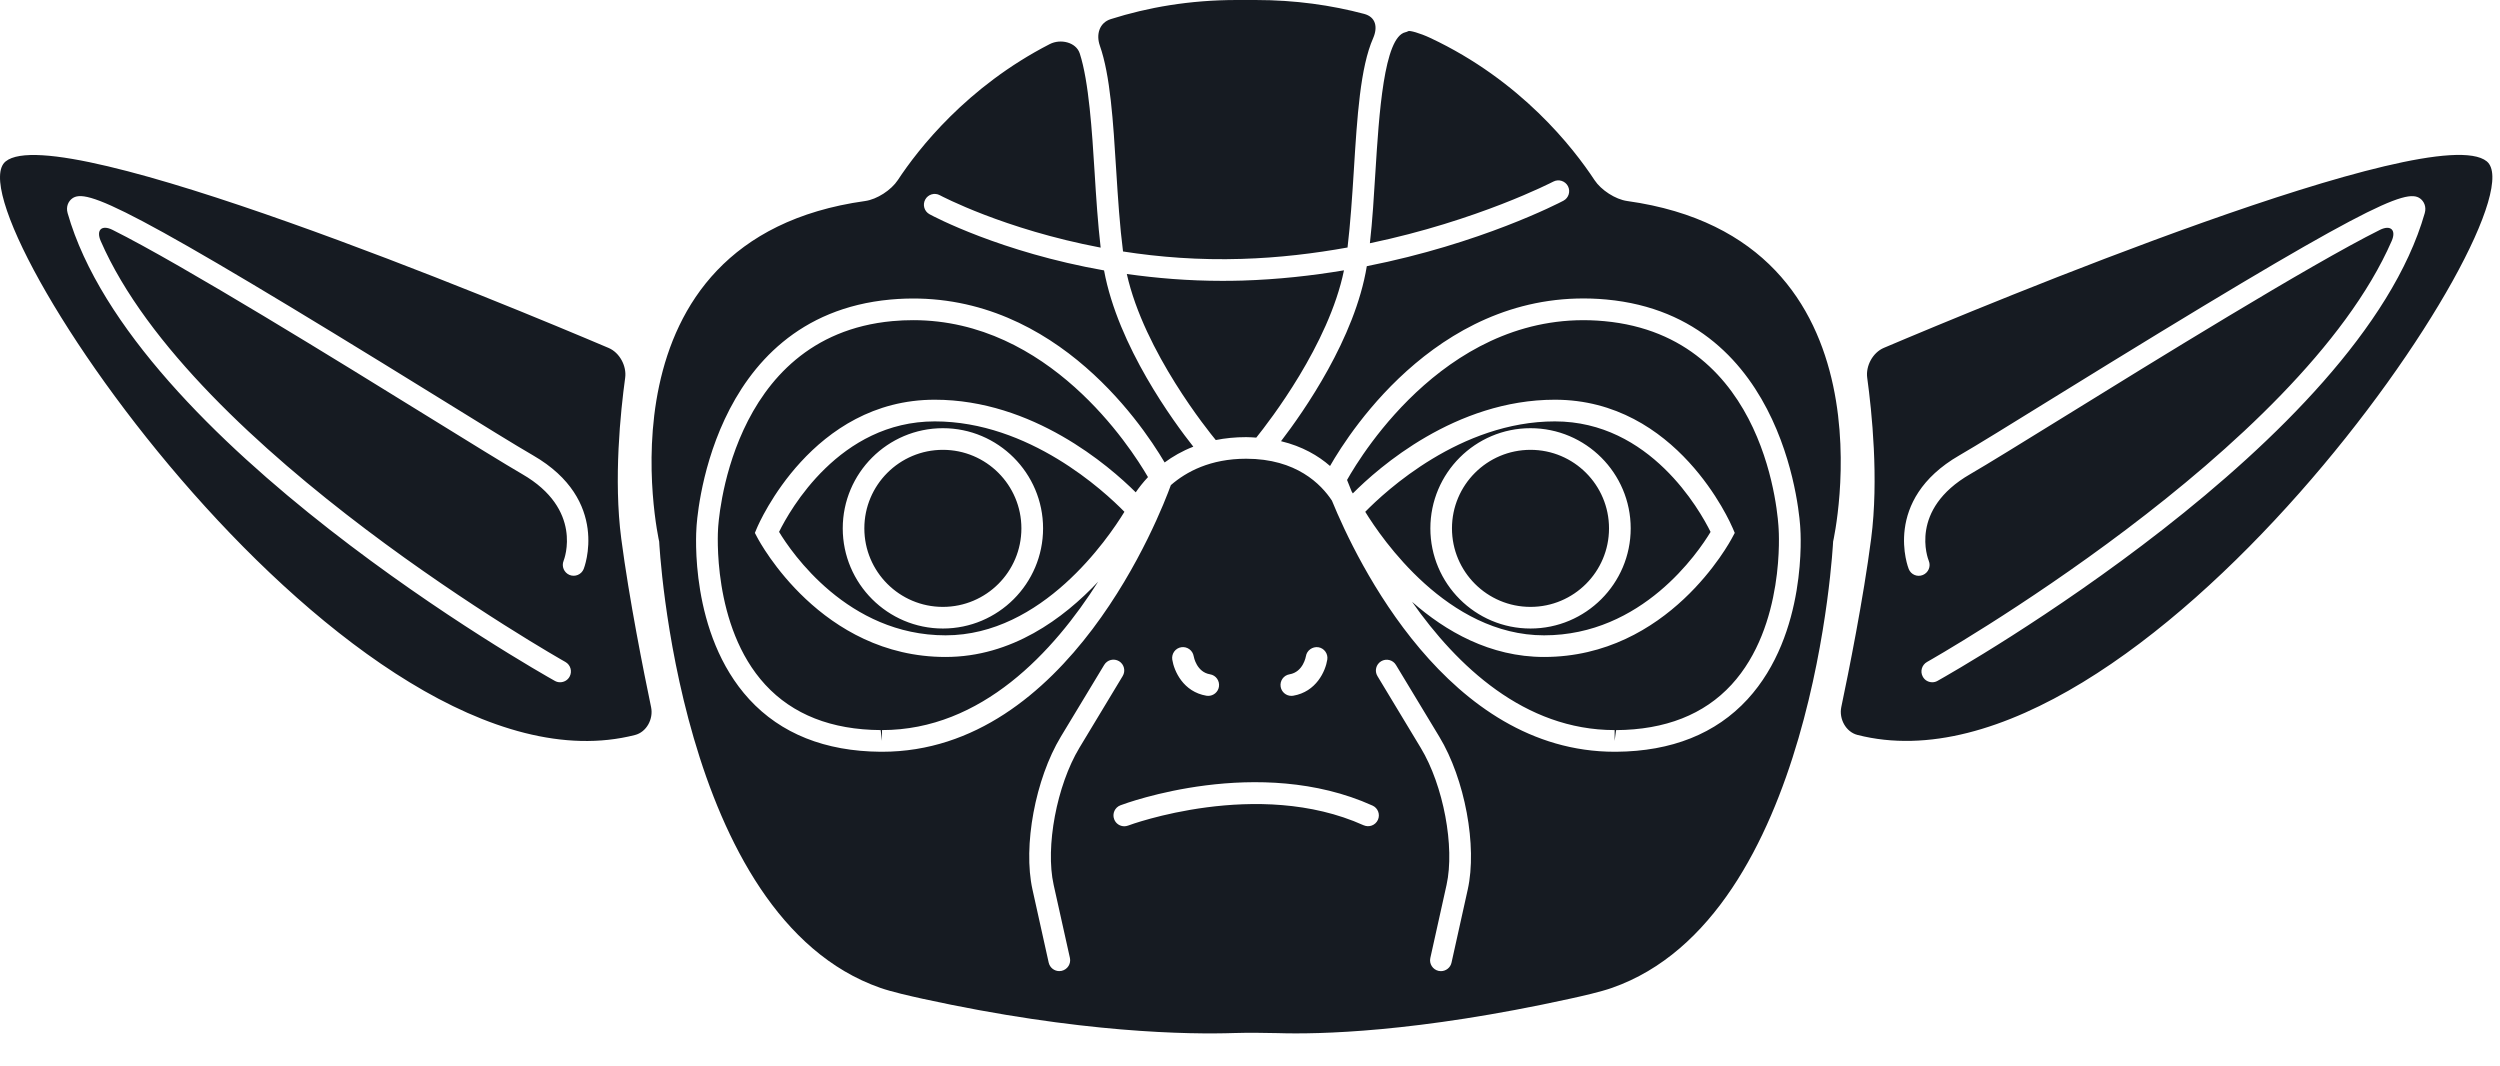 <svg width="61" height="26" viewBox="0 0 61 26" fill="none" xmlns="http://www.w3.org/2000/svg">
<path d="M45.966 8.488C45.696 8.602 45.52 8.929 45.56 9.218C45.673 10.041 45.845 11.694 45.656 13.144C45.465 14.618 45.108 16.394 44.927 17.255C44.869 17.54 45.038 17.859 45.321 17.932C52.187 19.687 62.096 5.098 60.677 3.937C59.386 2.883 48.42 7.447 45.966 8.488ZM59.164 5.2C57.566 10.791 47.696 16.378 47.276 16.613C47.235 16.637 47.191 16.647 47.147 16.647C47.054 16.647 46.964 16.599 46.917 16.512C46.845 16.385 46.892 16.224 47.019 16.152C47.115 16.098 56.123 10.999 58.357 5.88C58.474 5.612 58.332 5.479 58.07 5.609C56.369 6.456 52.467 8.869 50.396 10.15C49.329 10.809 48.485 11.331 48.073 11.569C46.573 12.434 47.042 13.634 47.062 13.684C47.118 13.82 47.053 13.974 46.917 14.03C46.781 14.086 46.627 14.02 46.573 13.884C46.565 13.868 45.912 12.205 47.808 11.111C48.214 10.877 49.053 10.358 50.117 9.7C57.768 4.97 58.716 4.59 59.055 4.846C59.137 4.908 59.211 5.035 59.164 5.2ZM15.254 9.219C15.294 8.93 15.118 8.602 14.848 8.489C12.394 7.447 1.427 2.884 0.137 3.939C-1.281 5.099 8.628 19.689 15.494 17.934C15.777 17.862 15.946 17.542 15.887 17.257C15.707 16.396 15.352 14.619 15.159 13.146C14.969 11.695 15.141 10.042 15.254 9.219ZM14.242 13.883C14.187 14.019 14.032 14.084 13.897 14.029C13.762 13.973 13.697 13.819 13.752 13.683C13.772 13.634 14.229 12.426 12.741 11.568C12.329 11.329 11.485 10.808 10.419 10.149C8.347 8.868 4.445 6.455 2.744 5.608C2.483 5.478 2.341 5.61 2.457 5.879C4.689 11.001 13.7 16.098 13.796 16.152C13.923 16.224 13.968 16.385 13.897 16.512C13.849 16.599 13.759 16.647 13.666 16.647C13.622 16.647 13.578 16.637 13.537 16.613C13.117 16.379 3.248 10.791 1.65 5.2C1.603 5.034 1.675 4.908 1.758 4.845C2.098 4.589 3.047 4.969 10.696 9.699C11.759 10.357 12.599 10.876 13.005 11.11C14.902 12.204 14.249 13.868 14.242 13.883ZM38.906 4.394C38.387 3.605 37.11 1.965 34.902 0.927C34.637 0.803 34.394 0.739 34.361 0.76C34.34 0.771 34.319 0.781 34.294 0.786C33.766 0.899 33.647 2.806 33.56 4.198C33.524 4.784 33.488 5.383 33.425 5.935C36.058 5.385 37.875 4.444 37.901 4.431C38.03 4.364 38.189 4.413 38.258 4.542C38.325 4.671 38.276 4.83 38.147 4.898C38.042 4.954 36.129 5.946 33.35 6.495C33.064 8.252 31.813 10.04 31.257 10.765C31.776 10.89 32.167 11.12 32.453 11.37C32.959 10.486 35.241 6.947 39.195 7.308C43.669 7.721 43.925 12.828 43.927 12.88C43.935 12.976 44.108 15.464 42.639 17.063C41.867 17.902 40.788 18.333 39.436 18.343H39.399C35.331 18.343 33.104 13.694 32.499 12.215C32.237 11.818 31.633 11.193 30.407 11.193C29.534 11.193 28.946 11.509 28.569 11.837C28.318 12.531 26.071 18.343 21.522 18.343H21.485C20.132 18.332 19.054 17.902 18.282 17.063C16.813 15.464 16.986 12.976 16.994 12.871C16.996 12.829 17.253 7.722 21.726 7.309C25.56 6.962 27.82 10.272 28.417 11.284C28.612 11.14 28.843 11.005 29.117 10.899C28.641 10.298 27.277 8.443 26.939 6.598C24.419 6.153 22.776 5.28 22.682 5.228C22.553 5.159 22.506 4.999 22.575 4.87C22.644 4.741 22.806 4.694 22.933 4.764C22.955 4.776 24.497 5.595 26.856 6.042C26.789 5.461 26.746 4.822 26.708 4.198C26.647 3.219 26.569 1.988 26.346 1.304C26.255 1.026 25.874 0.942 25.614 1.076C23.59 2.115 22.402 3.642 21.907 4.394C21.746 4.638 21.398 4.865 21.109 4.905C14.408 5.841 16.084 13.215 16.084 13.215C16.084 13.215 16.538 22.376 21.48 24.104C21.755 24.201 22.218 24.305 22.503 24.368C26.365 25.214 29.041 25.242 30.116 25.206C30.408 25.197 30.879 25.199 31.171 25.208C32.166 25.24 34.559 25.194 38.311 24.368C38.596 24.306 39.059 24.201 39.333 24.104C44.275 22.376 44.728 13.215 44.728 13.215C44.728 13.215 46.405 5.841 39.704 4.905C39.415 4.865 39.066 4.637 38.906 4.394ZM31.465 16.453C31.801 16.396 31.863 16.016 31.864 16.013C31.886 15.869 32.025 15.773 32.165 15.792C32.309 15.814 32.408 15.949 32.386 16.093C32.343 16.376 32.117 16.881 31.552 16.976C31.536 16.978 31.522 16.979 31.508 16.979C31.382 16.979 31.27 16.887 31.248 16.757C31.224 16.613 31.321 16.476 31.465 16.453ZM28.825 15.792C28.966 15.771 29.102 15.868 29.126 16.011C29.129 16.032 29.198 16.399 29.525 16.453C29.669 16.476 29.765 16.613 29.742 16.757C29.721 16.887 29.608 16.979 29.482 16.979C29.467 16.979 29.452 16.978 29.438 16.976C28.872 16.881 28.647 16.376 28.603 16.093C28.582 15.949 28.68 15.814 28.825 15.792ZM25.709 21.59L26.106 23.374C26.137 23.516 26.047 23.656 25.904 23.689C25.885 23.693 25.866 23.695 25.846 23.695C25.725 23.695 25.616 23.611 25.588 23.488L25.192 21.703C24.958 20.645 25.261 19.008 25.885 17.974L26.942 16.224C27.018 16.097 27.18 16.059 27.305 16.133C27.43 16.209 27.469 16.371 27.394 16.495L26.337 18.247C25.785 19.164 25.503 20.664 25.709 21.59ZM33.621 20.004C33.56 20.138 33.405 20.195 33.271 20.136C30.691 18.974 27.557 20.131 27.526 20.144C27.495 20.155 27.464 20.161 27.433 20.161C27.326 20.161 27.225 20.096 27.186 19.99C27.133 19.853 27.203 19.7 27.339 19.649C27.476 19.597 30.712 18.403 33.489 19.656C33.622 19.715 33.681 19.872 33.621 20.004ZM35.813 21.704L35.417 23.489C35.39 23.612 35.279 23.696 35.158 23.696C35.139 23.696 35.12 23.694 35.101 23.69C34.958 23.657 34.868 23.516 34.9 23.375L35.296 21.591C35.501 20.664 35.22 19.164 34.667 18.249L33.61 16.497C33.534 16.373 33.574 16.211 33.699 16.135C33.824 16.061 33.987 16.099 34.062 16.226L35.119 17.976C35.744 19.008 36.048 20.646 35.813 21.704ZM28.011 11.641C27.576 10.894 25.585 7.812 22.282 7.812C22.116 7.812 21.947 7.819 21.775 7.835C17.756 8.206 17.523 12.855 17.521 12.902C17.519 12.934 17.359 15.281 18.673 16.707C19.342 17.434 20.289 17.807 21.488 17.814L21.521 18.078V17.814C23.957 17.814 25.714 15.897 26.795 14.193C25.949 15.093 24.684 16.03 23.072 16.03C20.04 16.03 18.539 13.232 18.477 13.113L18.419 13.003L18.467 12.888C18.521 12.76 19.825 9.753 22.807 9.753C25.197 9.753 27.059 11.364 27.712 12.013C27.787 11.903 27.885 11.776 28.011 11.641ZM27.402 6.136C28.28 6.273 29.256 6.35 30.298 6.317C31.208 6.29 32.074 6.184 32.88 6.039C32.949 5.457 32.993 4.805 33.033 4.165C33.115 2.841 33.191 1.641 33.506 0.928C33.622 0.66 33.568 0.414 33.285 0.339C32.49 0.128 31.61 0 30.633 0H30.181C29.024 0 28.005 0.181 27.104 0.466C26.826 0.554 26.74 0.837 26.836 1.113C27.091 1.838 27.161 2.949 27.236 4.165C27.278 4.84 27.324 5.53 27.402 6.136ZM27.494 6.685C27.919 8.587 29.498 10.535 29.665 10.737C29.89 10.692 30.138 10.666 30.407 10.666C30.492 10.666 30.572 10.673 30.653 10.678C30.972 10.281 32.423 8.406 32.793 6.596C32.018 6.726 31.188 6.819 30.315 6.846C30.15 6.851 29.985 6.853 29.824 6.853C28.992 6.853 28.215 6.787 27.494 6.685ZM23.006 10.976C24.064 10.976 24.922 11.834 24.922 12.892C24.922 13.95 24.064 14.808 23.006 14.808C21.948 14.808 21.09 13.95 21.09 12.892C21.09 11.834 21.948 10.976 23.006 10.976ZM37.344 10.976C38.402 10.976 39.26 11.834 39.26 12.892C39.26 13.95 38.402 14.808 37.344 14.808C36.286 14.808 35.428 13.95 35.428 12.892C35.428 11.834 36.286 10.976 37.344 10.976ZM39.432 17.815C40.633 17.807 41.58 17.434 42.249 16.706C43.565 15.275 43.4 12.935 43.399 12.913C43.39 12.712 43.156 8.206 39.144 7.836C35.418 7.489 33.232 11.064 32.868 11.711C32.893 11.778 32.933 11.876 32.981 11.994C32.991 12.009 33 12.024 33.009 12.039C33.634 11.41 35.513 9.753 37.939 9.753C40.92 9.753 42.225 12.76 42.279 12.888L42.328 13.003L42.269 13.113C42.207 13.232 40.707 16.03 37.674 16.03C36.357 16.03 35.27 15.403 34.454 14.684C35.549 16.245 37.196 17.814 39.397 17.814V18.078L39.432 17.815ZM19.009 12.978C19.311 13.477 20.686 15.502 23.072 15.502C25.43 15.502 27.04 13.136 27.436 12.488C26.946 11.987 25.109 10.282 22.808 10.282C20.483 10.282 19.27 12.448 19.009 12.978ZM25.451 12.892C25.451 14.24 24.355 15.336 23.007 15.336C21.659 15.336 20.563 14.239 20.563 12.892C20.563 11.544 21.66 10.448 23.007 10.448C24.354 10.448 25.451 11.545 25.451 12.892ZM41.738 12.979C41.476 12.449 40.259 10.282 37.94 10.282C35.638 10.282 33.802 11.987 33.312 12.488C33.709 13.136 35.322 15.502 37.675 15.502C40.068 15.502 41.437 13.479 41.738 12.979ZM34.901 12.892C34.901 11.544 35.997 10.448 37.344 10.448C38.693 10.448 39.789 11.545 39.789 12.892C39.789 14.24 38.692 15.336 37.344 15.336C35.997 15.337 34.901 14.24 34.901 12.892Z" fill="#161B22"/>
</svg>
